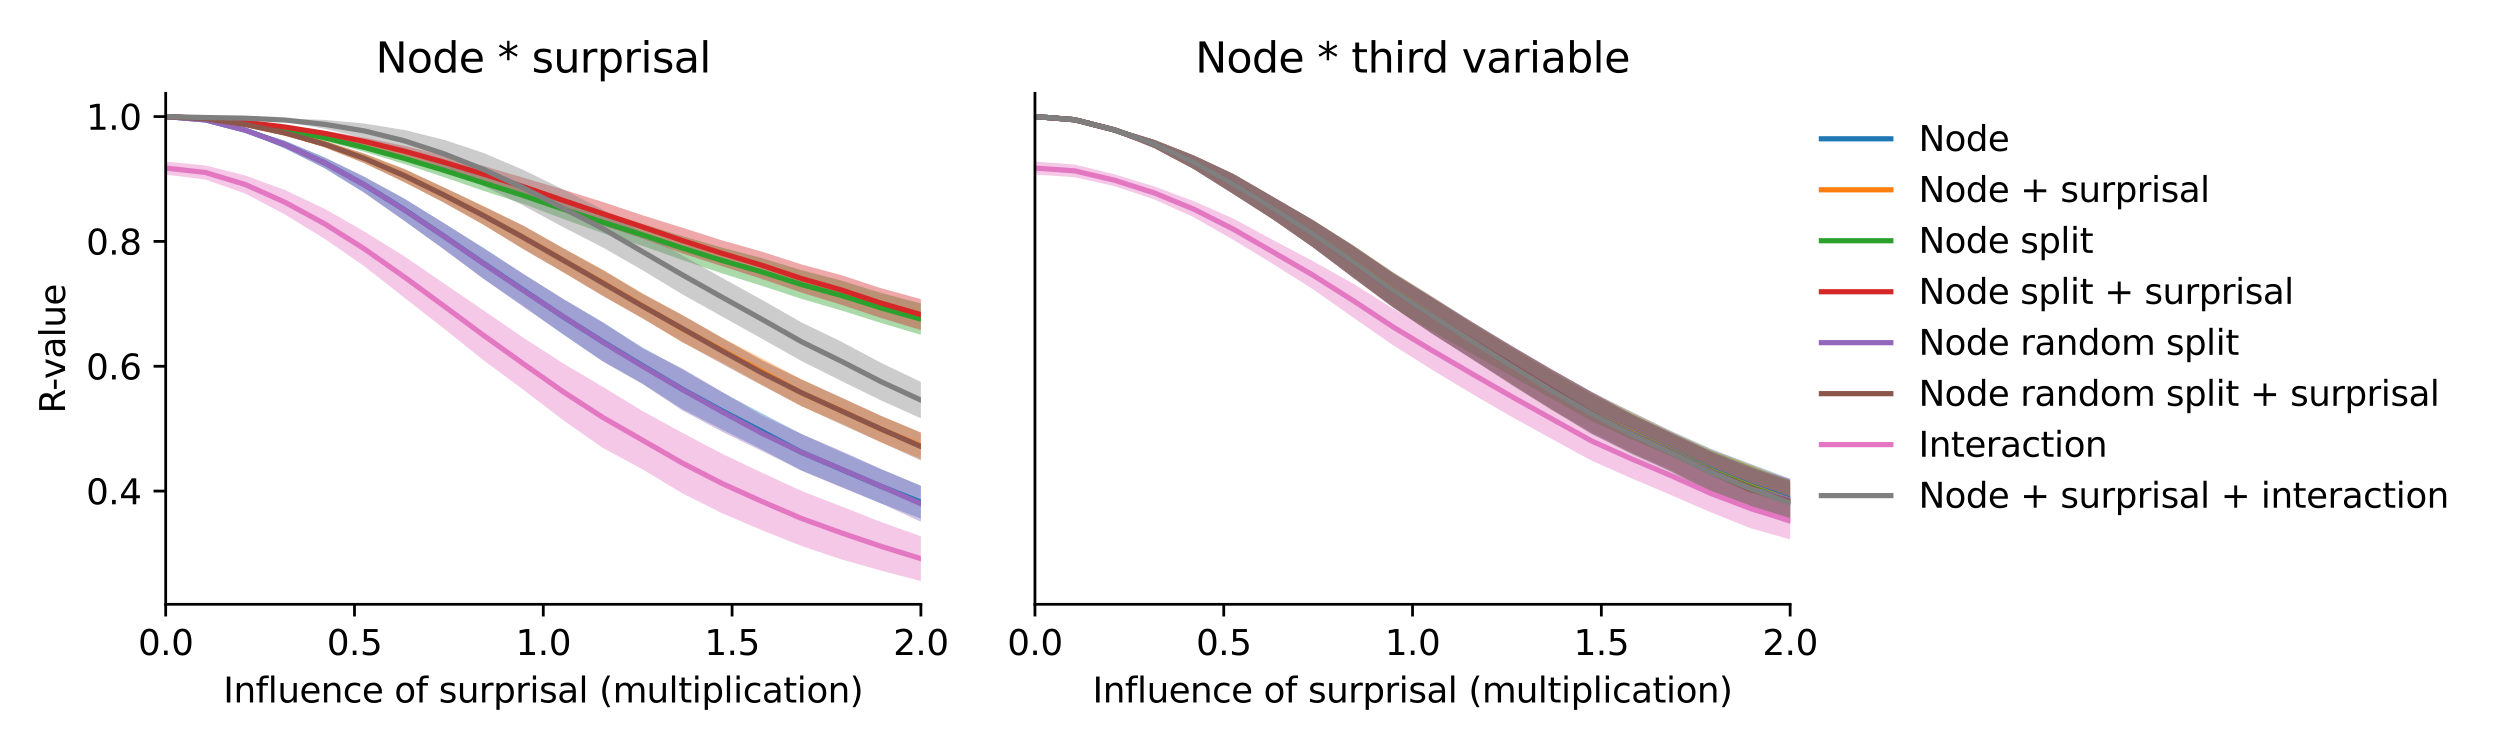 <?xml version="1.0" encoding="utf-8" standalone="no"?>
<!DOCTYPE svg PUBLIC "-//W3C//DTD SVG 1.1//EN"
  "http://www.w3.org/Graphics/SVG/1.1/DTD/svg11.dtd">
<svg xmlns:xlink="http://www.w3.org/1999/xlink" width="720pt" height="216pt" viewBox="0 0 720 216" xmlns="http://www.w3.org/2000/svg" version="1.1">
 <defs>
  <style type="text/css">*{stroke-linejoin: round; stroke-linecap: butt}</style>
 </defs>
 <g id="figure_1">
  <g id="patch_1">
   <path d="M 0 216 
L 720 216 
L 720 0 
L 0 0 
z
" style="fill: #ffffff"/>
  </g>
  <g id="axes_1">
   <g id="patch_2">
    <path d="M 47.72 174.04 
L 265.215 174.04 
L 265.215 26.88 
L 47.72 26.88 
z
" style="fill: #ffffff"/>
   </g>
   <g id="PolyCollection_1">
    <path d="M 47.72 33.569 
L 47.72 33.569 
L 59.167 34.698 
L 70.614 37.993 
L 82.061 42.756 
L 93.508 48.464 
L 104.956 55.536 
L 116.403 63.538 
L 127.85 71.77 
L 139.297 80.345 
L 150.744 88.15 
L 162.191 96.344 
L 173.638 104.047 
L 185.085 110.524 
L 196.532 117.85 
L 207.979 123.707 
L 219.427 129.474 
L 230.874 135.525 
L 242.321 140.187 
L 253.768 145.021 
L 265.215 149.383 
L 265.215 139.887 
L 265.215 139.887 
L 253.768 135.143 
L 242.321 130.17 
L 230.874 125.028 
L 219.427 119.046 
L 207.979 112.967 
L 196.532 106.372 
L 185.085 100.119 
L 173.638 92.815 
L 162.191 86.102 
L 150.744 78.926 
L 139.297 71.392 
L 127.85 64.287 
L 116.403 57.153 
L 104.956 50.934 
L 93.508 45.328 
L 82.061 40.541 
L 70.614 36.968 
L 59.167 34.364 
L 47.72 33.569 
z
" clip-path="url(#p59d619c711)" style="fill: #1f77b4; fill-opacity: 0.4"/>
   </g>
   <g id="PolyCollection_2">
    <path d="M 47.72 33.569 
L 47.72 33.569 
L 59.167 34.335 
L 70.614 36.164 
L 82.061 38.89 
L 93.508 42.458 
L 104.956 46.99 
L 116.403 52.453 
L 127.85 58.331 
L 139.297 64.781 
L 150.744 71.707 
L 162.191 78.421 
L 173.638 85.177 
L 185.085 91.7 
L 196.532 98.609 
L 207.979 104.478 
L 219.427 110.795 
L 230.874 117.071 
L 242.321 121.963 
L 253.768 127.447 
L 265.215 132.161 
L 265.215 124.622 
L 265.215 124.622 
L 253.768 119.772 
L 242.321 114.595 
L 230.874 109.271 
L 219.427 103.245 
L 207.979 97.266 
L 196.532 90.793 
L 185.085 84.501 
L 173.638 77.681 
L 162.191 71.443 
L 150.744 65.022 
L 139.297 59.35 
L 127.85 53.982 
L 116.403 48.62 
L 104.956 44.26 
L 93.508 40.593 
L 82.061 37.71 
L 70.614 35.505 
L 59.167 34.096 
L 47.72 33.569 
z
" clip-path="url(#p59d619c711)" style="fill: #ff7f0e; fill-opacity: 0.4"/>
   </g>
   <g id="PolyCollection_3">
    <path d="M 47.72 33.569 
L 47.72 33.569 
L 59.167 34.42 
L 70.614 35.955 
L 82.061 38.075 
L 93.508 40.547 
L 104.956 43.728 
L 116.403 47.224 
L 127.85 51.033 
L 139.297 54.982 
L 150.744 58.716 
L 162.191 63.067 
L 173.638 67.169 
L 185.085 70.824 
L 196.532 74.899 
L 207.979 78.757 
L 219.427 82.318 
L 230.874 86.093 
L 242.321 89.411 
L 253.768 93.027 
L 265.215 96.429 
L 265.215 87.411 
L 265.215 87.411 
L 253.768 84.383 
L 242.321 80.804 
L 230.874 77.828 
L 219.427 74.326 
L 207.979 71.32 
L 196.532 68.013 
L 185.085 64.491 
L 173.638 60.843 
L 162.191 57.42 
L 150.744 53.939 
L 139.297 50.426 
L 127.85 47.073 
L 116.403 44.007 
L 104.956 41.208 
L 93.508 38.866 
L 82.061 36.768 
L 70.614 35.385 
L 59.167 34.192 
L 47.72 33.569 
z
" clip-path="url(#p59d619c711)" style="fill: #2ca02c; fill-opacity: 0.4"/>
   </g>
   <g id="PolyCollection_4">
    <path d="M 47.72 33.57 
L 47.72 33.57 
L 59.167 34.27 
L 70.614 35.442 
L 82.061 37.068 
L 93.508 39.154 
L 104.956 41.814 
L 116.403 45.047 
L 127.85 48.607 
L 139.297 52.504 
L 150.744 56.374 
L 162.191 60.827 
L 173.638 64.959 
L 185.085 68.734 
L 196.532 73 
L 207.979 76.681 
L 219.427 80.337 
L 230.874 84.281 
L 242.321 87.785 
L 253.768 91.589 
L 265.215 95.076 
L 265.215 86.141 
L 265.215 86.141 
L 253.768 83.017 
L 242.321 79.255 
L 230.874 76.173 
L 219.427 72.479 
L 207.979 69.245 
L 196.532 65.592 
L 185.085 62.005 
L 173.638 58.179 
L 162.191 54.604 
L 150.744 51.175 
L 139.297 47.816 
L 127.85 44.813 
L 116.403 42.001 
L 104.956 39.656 
L 93.508 37.674 
L 82.061 36.086 
L 70.614 34.943 
L 59.167 34.068 
L 47.72 33.57 
z
" clip-path="url(#p59d619c711)" style="fill: #d62728; fill-opacity: 0.4"/>
   </g>
   <g id="PolyCollection_5">
    <path d="M 47.72 33.569 
L 47.72 33.569 
L 59.167 34.699 
L 70.614 38.03 
L 82.061 42.765 
L 93.508 48.447 
L 104.956 55.527 
L 116.403 63.604 
L 127.85 71.852 
L 139.297 80.322 
L 150.744 88.396 
L 162.191 96.237 
L 173.638 104.16 
L 185.085 110.628 
L 196.532 118.234 
L 207.979 124.34 
L 219.427 129.898 
L 230.874 135.584 
L 242.321 140.391 
L 253.768 144.995 
L 265.215 150.281 
L 265.215 139.93 
L 265.215 139.93 
L 253.768 135.1 
L 242.321 129.884 
L 230.874 125 
L 219.427 119.671 
L 207.979 112.871 
L 196.532 106.142 
L 185.085 100.334 
L 173.638 92.896 
L 162.191 86.088 
L 150.744 78.908 
L 139.297 71.576 
L 127.85 64.232 
L 116.403 57.236 
L 104.956 50.952 
L 93.508 45.389 
L 82.061 40.544 
L 70.614 36.976 
L 59.167 34.367 
L 47.72 33.569 
z
" clip-path="url(#p59d619c711)" style="fill: #9467bd; fill-opacity: 0.4"/>
   </g>
   <g id="PolyCollection_6">
    <path d="M 47.72 33.57 
L 47.72 33.57 
L 59.167 34.337 
L 70.614 36.183 
L 82.061 38.907 
L 93.508 42.462 
L 104.956 47.017 
L 116.403 52.454 
L 127.85 58.369 
L 139.297 64.762 
L 150.744 71.809 
L 162.191 78.385 
L 173.638 85.271 
L 185.085 91.723 
L 196.532 98.522 
L 207.979 104.84 
L 219.427 111.013 
L 230.874 116.978 
L 242.321 122.272 
L 253.768 127.366 
L 265.215 132.618 
L 265.215 124.567 
L 265.215 124.567 
L 253.768 119.78 
L 242.321 114.459 
L 230.874 109.301 
L 219.427 103.772 
L 207.979 97.319 
L 196.532 90.711 
L 185.085 84.644 
L 173.638 77.8 
L 162.191 71.494 
L 150.744 65.012 
L 139.297 59.478 
L 127.85 53.982 
L 116.403 48.693 
L 104.956 44.251 
L 93.508 40.587 
L 82.061 37.715 
L 70.614 35.509 
L 59.167 34.098 
L 47.72 33.57 
z
" clip-path="url(#p59d619c711)" style="fill: #8c564b; fill-opacity: 0.4"/>
   </g>
   <g id="PolyCollection_7">
    <path d="M 47.72 46.537 
L 47.72 50.284 
L 59.167 51.719 
L 70.614 55.74 
L 82.061 61.775 
L 93.508 68.797 
L 104.956 76.698 
L 116.403 85.7 
L 127.85 94.627 
L 139.297 103.79 
L 150.744 112.259 
L 162.191 121 
L 173.638 129.027 
L 185.085 135.192 
L 196.532 142.091 
L 207.979 147.808 
L 219.427 152.695 
L 230.874 157.263 
L 242.321 161.103 
L 253.768 164.353 
L 265.215 167.351 
L 265.215 154.434 
L 265.215 154.434 
L 253.768 150.367 
L 242.321 145.847 
L 230.874 141.405 
L 219.427 136.139 
L 207.979 130.696 
L 196.532 124.645 
L 185.085 118.41 
L 173.638 111.433 
L 162.191 104.648 
L 150.744 97.297 
L 139.297 89.426 
L 127.85 81.626 
L 116.403 73.786 
L 104.956 66.693 
L 93.508 60.146 
L 82.061 54.734 
L 70.614 50.534 
L 59.167 47.642 
L 47.72 46.537 
z
" clip-path="url(#p59d619c711)" style="fill: #e377c2; fill-opacity: 0.4"/>
   </g>
   <g id="PolyCollection_8">
    <path d="M 47.72 33.569 
L 47.72 33.57 
L 59.167 33.879 
L 70.614 34.141 
L 82.061 35.052 
L 93.508 37.079 
L 104.956 39.849 
L 116.403 43.663 
L 127.85 48.333 
L 139.297 53.574 
L 150.744 59.225 
L 162.191 65.422 
L 173.638 71.293 
L 185.085 77.844 
L 196.532 84.78 
L 207.979 91.176 
L 219.427 97.55 
L 230.874 104.005 
L 242.321 109.722 
L 253.768 115.351 
L 265.215 120.477 
L 265.215 109.992 
L 265.215 109.992 
L 253.768 104.522 
L 242.321 98.404 
L 230.874 92.878 
L 219.427 86.352 
L 207.979 80.033 
L 196.532 73.562 
L 185.085 67.178 
L 173.638 60.394 
L 162.191 54.56 
L 150.744 48.941 
L 139.297 44.073 
L 127.85 40.251 
L 116.403 37.429 
L 104.956 35.577 
L 93.508 34.533 
L 82.061 34.098 
L 70.614 33.93 
L 59.167 33.819 
L 47.72 33.569 
z
" clip-path="url(#p59d619c711)" style="fill: #7f7f7f; fill-opacity: 0.4"/>
   </g>
   <g id="matplotlib.axis_1">
    <g id="xtick_1">
     <g id="line2d_1">
      <defs>
       <path id="m89ba3cde01" d="M 0 0 
L 0 3.5 
" style="stroke: #000000; stroke-width: 0.8"/>
      </defs>
      <g>
       <use xlink:href="#m89ba3cde01" x="47.72" y="174.04" style="stroke: #000000; stroke-width: 0.8"/>
      </g>
     </g>
     <g id="text_1">
      <!-- 0.0 -->
      <g transform="translate(39.768 188.638)scale(0.1 -0.1)">
       <defs>
        <path id="DejaVuSans-30" d="M 2034 4250 
Q 1547 4250 1301 3770 
Q 1056 3291 1056 2328 
Q 1056 1369 1301 889 
Q 1547 409 2034 409 
Q 2525 409 2770 889 
Q 3016 1369 3016 2328 
Q 3016 3291 2770 3770 
Q 2525 4250 2034 4250 
z
M 2034 4750 
Q 2819 4750 3233 4129 
Q 3647 3509 3647 2328 
Q 3647 1150 3233 529 
Q 2819 -91 2034 -91 
Q 1250 -91 836 529 
Q 422 1150 422 2328 
Q 422 3509 836 4129 
Q 1250 4750 2034 4750 
z
" transform="scale(0.016)"/>
        <path id="DejaVuSans-2e" d="M 684 794 
L 1344 794 
L 1344 0 
L 684 0 
L 684 794 
z
" transform="scale(0.016)"/>
       </defs>
       <use xlink:href="#DejaVuSans-30"/>
       <use xlink:href="#DejaVuSans-2e" x="63.623"/>
       <use xlink:href="#DejaVuSans-30" x="95.41"/>
      </g>
     </g>
    </g>
    <g id="xtick_2">
     <g id="line2d_2">
      <g>
       <use xlink:href="#m89ba3cde01" x="102.094" y="174.04" style="stroke: #000000; stroke-width: 0.8"/>
      </g>
     </g>
     <g id="text_2">
      <!-- 0.5 -->
      <g transform="translate(94.142 188.638)scale(0.1 -0.1)">
       <defs>
        <path id="DejaVuSans-35" d="M 691 4666 
L 3169 4666 
L 3169 4134 
L 1269 4134 
L 1269 2991 
Q 1406 3038 1543 3061 
Q 1681 3084 1819 3084 
Q 2600 3084 3056 2656 
Q 3513 2228 3513 1497 
Q 3513 744 3044 326 
Q 2575 -91 1722 -91 
Q 1428 -91 1123 -41 
Q 819 9 494 109 
L 494 744 
Q 775 591 1075 516 
Q 1375 441 1709 441 
Q 2250 441 2565 725 
Q 2881 1009 2881 1497 
Q 2881 1984 2565 2268 
Q 2250 2553 1709 2553 
Q 1456 2553 1204 2497 
Q 953 2441 691 2322 
L 691 4666 
z
" transform="scale(0.016)"/>
       </defs>
       <use xlink:href="#DejaVuSans-30"/>
       <use xlink:href="#DejaVuSans-2e" x="63.623"/>
       <use xlink:href="#DejaVuSans-35" x="95.41"/>
      </g>
     </g>
    </g>
    <g id="xtick_3">
     <g id="line2d_3">
      <g>
       <use xlink:href="#m89ba3cde01" x="156.468" y="174.04" style="stroke: #000000; stroke-width: 0.8"/>
      </g>
     </g>
     <g id="text_3">
      <!-- 1.0 -->
      <g transform="translate(148.516 188.638)scale(0.1 -0.1)">
       <defs>
        <path id="DejaVuSans-31" d="M 794 531 
L 1825 531 
L 1825 4091 
L 703 3866 
L 703 4441 
L 1819 4666 
L 2450 4666 
L 2450 531 
L 3481 531 
L 3481 0 
L 794 0 
L 794 531 
z
" transform="scale(0.016)"/>
       </defs>
       <use xlink:href="#DejaVuSans-31"/>
       <use xlink:href="#DejaVuSans-2e" x="63.623"/>
       <use xlink:href="#DejaVuSans-30" x="95.41"/>
      </g>
     </g>
    </g>
    <g id="xtick_4">
     <g id="line2d_4">
      <g>
       <use xlink:href="#m89ba3cde01" x="210.841" y="174.04" style="stroke: #000000; stroke-width: 0.8"/>
      </g>
     </g>
     <g id="text_4">
      <!-- 1.5 -->
      <g transform="translate(202.89 188.638)scale(0.1 -0.1)">
       <use xlink:href="#DejaVuSans-31"/>
       <use xlink:href="#DejaVuSans-2e" x="63.623"/>
       <use xlink:href="#DejaVuSans-35" x="95.41"/>
      </g>
     </g>
    </g>
    <g id="xtick_5">
     <g id="line2d_5">
      <g>
       <use xlink:href="#m89ba3cde01" x="265.215" y="174.04" style="stroke: #000000; stroke-width: 0.8"/>
      </g>
     </g>
     <g id="text_5">
      <!-- 2.0 -->
      <g transform="translate(257.263 188.638)scale(0.1 -0.1)">
       <defs>
        <path id="DejaVuSans-32" d="M 1228 531 
L 3431 531 
L 3431 0 
L 469 0 
L 469 531 
Q 828 903 1448 1529 
Q 2069 2156 2228 2338 
Q 2531 2678 2651 2914 
Q 2772 3150 2772 3378 
Q 2772 3750 2511 3984 
Q 2250 4219 1831 4219 
Q 1534 4219 1204 4116 
Q 875 4013 500 3803 
L 500 4441 
Q 881 4594 1212 4672 
Q 1544 4750 1819 4750 
Q 2544 4750 2975 4387 
Q 3406 4025 3406 3419 
Q 3406 3131 3298 2873 
Q 3191 2616 2906 2266 
Q 2828 2175 2409 1742 
Q 1991 1309 1228 531 
z
" transform="scale(0.016)"/>
       </defs>
       <use xlink:href="#DejaVuSans-32"/>
       <use xlink:href="#DejaVuSans-2e" x="63.623"/>
       <use xlink:href="#DejaVuSans-30" x="95.41"/>
      </g>
     </g>
    </g>
    <g id="text_6">
     <!-- Influence of surprisal (multiplication) -->
     <g transform="translate(64.321 202.317)scale(0.1 -0.1)">
      <defs>
       <path id="DejaVuSans-49" d="M 628 4666 
L 1259 4666 
L 1259 0 
L 628 0 
L 628 4666 
z
" transform="scale(0.016)"/>
       <path id="DejaVuSans-6e" d="M 3513 2113 
L 3513 0 
L 2938 0 
L 2938 2094 
Q 2938 2591 2744 2837 
Q 2550 3084 2163 3084 
Q 1697 3084 1428 2787 
Q 1159 2491 1159 1978 
L 1159 0 
L 581 0 
L 581 3500 
L 1159 3500 
L 1159 2956 
Q 1366 3272 1645 3428 
Q 1925 3584 2291 3584 
Q 2894 3584 3203 3211 
Q 3513 2838 3513 2113 
z
" transform="scale(0.016)"/>
       <path id="DejaVuSans-66" d="M 2375 4863 
L 2375 4384 
L 1825 4384 
Q 1516 4384 1395 4259 
Q 1275 4134 1275 3809 
L 1275 3500 
L 2222 3500 
L 2222 3053 
L 1275 3053 
L 1275 0 
L 697 0 
L 697 3053 
L 147 3053 
L 147 3500 
L 697 3500 
L 697 3744 
Q 697 4328 969 4595 
Q 1241 4863 1831 4863 
L 2375 4863 
z
" transform="scale(0.016)"/>
       <path id="DejaVuSans-6c" d="M 603 4863 
L 1178 4863 
L 1178 0 
L 603 0 
L 603 4863 
z
" transform="scale(0.016)"/>
       <path id="DejaVuSans-75" d="M 544 1381 
L 544 3500 
L 1119 3500 
L 1119 1403 
Q 1119 906 1312 657 
Q 1506 409 1894 409 
Q 2359 409 2629 706 
Q 2900 1003 2900 1516 
L 2900 3500 
L 3475 3500 
L 3475 0 
L 2900 0 
L 2900 538 
Q 2691 219 2414 64 
Q 2138 -91 1772 -91 
Q 1169 -91 856 284 
Q 544 659 544 1381 
z
M 1991 3584 
L 1991 3584 
z
" transform="scale(0.016)"/>
       <path id="DejaVuSans-65" d="M 3597 1894 
L 3597 1613 
L 953 1613 
Q 991 1019 1311 708 
Q 1631 397 2203 397 
Q 2534 397 2845 478 
Q 3156 559 3463 722 
L 3463 178 
Q 3153 47 2828 -22 
Q 2503 -91 2169 -91 
Q 1331 -91 842 396 
Q 353 884 353 1716 
Q 353 2575 817 3079 
Q 1281 3584 2069 3584 
Q 2775 3584 3186 3129 
Q 3597 2675 3597 1894 
z
M 3022 2063 
Q 3016 2534 2758 2815 
Q 2500 3097 2075 3097 
Q 1594 3097 1305 2825 
Q 1016 2553 972 2059 
L 3022 2063 
z
" transform="scale(0.016)"/>
       <path id="DejaVuSans-63" d="M 3122 3366 
L 3122 2828 
Q 2878 2963 2633 3030 
Q 2388 3097 2138 3097 
Q 1578 3097 1268 2742 
Q 959 2388 959 1747 
Q 959 1106 1268 751 
Q 1578 397 2138 397 
Q 2388 397 2633 464 
Q 2878 531 3122 666 
L 3122 134 
Q 2881 22 2623 -34 
Q 2366 -91 2075 -91 
Q 1284 -91 818 406 
Q 353 903 353 1747 
Q 353 2603 823 3093 
Q 1294 3584 2113 3584 
Q 2378 3584 2631 3529 
Q 2884 3475 3122 3366 
z
" transform="scale(0.016)"/>
       <path id="DejaVuSans-20" transform="scale(0.016)"/>
       <path id="DejaVuSans-6f" d="M 1959 3097 
Q 1497 3097 1228 2736 
Q 959 2375 959 1747 
Q 959 1119 1226 758 
Q 1494 397 1959 397 
Q 2419 397 2687 759 
Q 2956 1122 2956 1747 
Q 2956 2369 2687 2733 
Q 2419 3097 1959 3097 
z
M 1959 3584 
Q 2709 3584 3137 3096 
Q 3566 2609 3566 1747 
Q 3566 888 3137 398 
Q 2709 -91 1959 -91 
Q 1206 -91 779 398 
Q 353 888 353 1747 
Q 353 2609 779 3096 
Q 1206 3584 1959 3584 
z
" transform="scale(0.016)"/>
       <path id="DejaVuSans-73" d="M 2834 3397 
L 2834 2853 
Q 2591 2978 2328 3040 
Q 2066 3103 1784 3103 
Q 1356 3103 1142 2972 
Q 928 2841 928 2578 
Q 928 2378 1081 2264 
Q 1234 2150 1697 2047 
L 1894 2003 
Q 2506 1872 2764 1633 
Q 3022 1394 3022 966 
Q 3022 478 2636 193 
Q 2250 -91 1575 -91 
Q 1294 -91 989 -36 
Q 684 19 347 128 
L 347 722 
Q 666 556 975 473 
Q 1284 391 1588 391 
Q 1994 391 2212 530 
Q 2431 669 2431 922 
Q 2431 1156 2273 1281 
Q 2116 1406 1581 1522 
L 1381 1569 
Q 847 1681 609 1914 
Q 372 2147 372 2553 
Q 372 3047 722 3315 
Q 1072 3584 1716 3584 
Q 2034 3584 2315 3537 
Q 2597 3491 2834 3397 
z
" transform="scale(0.016)"/>
       <path id="DejaVuSans-72" d="M 2631 2963 
Q 2534 3019 2420 3045 
Q 2306 3072 2169 3072 
Q 1681 3072 1420 2755 
Q 1159 2438 1159 1844 
L 1159 0 
L 581 0 
L 581 3500 
L 1159 3500 
L 1159 2956 
Q 1341 3275 1631 3429 
Q 1922 3584 2338 3584 
Q 2397 3584 2469 3576 
Q 2541 3569 2628 3553 
L 2631 2963 
z
" transform="scale(0.016)"/>
       <path id="DejaVuSans-70" d="M 1159 525 
L 1159 -1331 
L 581 -1331 
L 581 3500 
L 1159 3500 
L 1159 2969 
Q 1341 3281 1617 3432 
Q 1894 3584 2278 3584 
Q 2916 3584 3314 3078 
Q 3713 2572 3713 1747 
Q 3713 922 3314 415 
Q 2916 -91 2278 -91 
Q 1894 -91 1617 61 
Q 1341 213 1159 525 
z
M 3116 1747 
Q 3116 2381 2855 2742 
Q 2594 3103 2138 3103 
Q 1681 3103 1420 2742 
Q 1159 2381 1159 1747 
Q 1159 1113 1420 752 
Q 1681 391 2138 391 
Q 2594 391 2855 752 
Q 3116 1113 3116 1747 
z
" transform="scale(0.016)"/>
       <path id="DejaVuSans-69" d="M 603 3500 
L 1178 3500 
L 1178 0 
L 603 0 
L 603 3500 
z
M 603 4863 
L 1178 4863 
L 1178 4134 
L 603 4134 
L 603 4863 
z
" transform="scale(0.016)"/>
       <path id="DejaVuSans-61" d="M 2194 1759 
Q 1497 1759 1228 1600 
Q 959 1441 959 1056 
Q 959 750 1161 570 
Q 1363 391 1709 391 
Q 2188 391 2477 730 
Q 2766 1069 2766 1631 
L 2766 1759 
L 2194 1759 
z
M 3341 1997 
L 3341 0 
L 2766 0 
L 2766 531 
Q 2569 213 2275 61 
Q 1981 -91 1556 -91 
Q 1019 -91 701 211 
Q 384 513 384 1019 
Q 384 1609 779 1909 
Q 1175 2209 1959 2209 
L 2766 2209 
L 2766 2266 
Q 2766 2663 2505 2880 
Q 2244 3097 1772 3097 
Q 1472 3097 1187 3025 
Q 903 2953 641 2809 
L 641 3341 
Q 956 3463 1253 3523 
Q 1550 3584 1831 3584 
Q 2591 3584 2966 3190 
Q 3341 2797 3341 1997 
z
" transform="scale(0.016)"/>
       <path id="DejaVuSans-28" d="M 1984 4856 
Q 1566 4138 1362 3434 
Q 1159 2731 1159 2009 
Q 1159 1288 1364 580 
Q 1569 -128 1984 -844 
L 1484 -844 
Q 1016 -109 783 600 
Q 550 1309 550 2009 
Q 550 2706 781 3412 
Q 1013 4119 1484 4856 
L 1984 4856 
z
" transform="scale(0.016)"/>
       <path id="DejaVuSans-6d" d="M 3328 2828 
Q 3544 3216 3844 3400 
Q 4144 3584 4550 3584 
Q 5097 3584 5394 3201 
Q 5691 2819 5691 2113 
L 5691 0 
L 5113 0 
L 5113 2094 
Q 5113 2597 4934 2840 
Q 4756 3084 4391 3084 
Q 3944 3084 3684 2787 
Q 3425 2491 3425 1978 
L 3425 0 
L 2847 0 
L 2847 2094 
Q 2847 2600 2669 2842 
Q 2491 3084 2119 3084 
Q 1678 3084 1418 2786 
Q 1159 2488 1159 1978 
L 1159 0 
L 581 0 
L 581 3500 
L 1159 3500 
L 1159 2956 
Q 1356 3278 1631 3431 
Q 1906 3584 2284 3584 
Q 2666 3584 2933 3390 
Q 3200 3197 3328 2828 
z
" transform="scale(0.016)"/>
       <path id="DejaVuSans-74" d="M 1172 4494 
L 1172 3500 
L 2356 3500 
L 2356 3053 
L 1172 3053 
L 1172 1153 
Q 1172 725 1289 603 
Q 1406 481 1766 481 
L 2356 481 
L 2356 0 
L 1766 0 
Q 1100 0 847 248 
Q 594 497 594 1153 
L 594 3053 
L 172 3053 
L 172 3500 
L 594 3500 
L 594 4494 
L 1172 4494 
z
" transform="scale(0.016)"/>
       <path id="DejaVuSans-29" d="M 513 4856 
L 1013 4856 
Q 1481 4119 1714 3412 
Q 1947 2706 1947 2009 
Q 1947 1309 1714 600 
Q 1481 -109 1013 -844 
L 513 -844 
Q 928 -128 1133 580 
Q 1338 1288 1338 2009 
Q 1338 2731 1133 3434 
Q 928 4138 513 4856 
z
" transform="scale(0.016)"/>
      </defs>
      <use xlink:href="#DejaVuSans-49"/>
      <use xlink:href="#DejaVuSans-6e" x="29.492"/>
      <use xlink:href="#DejaVuSans-66" x="92.871"/>
      <use xlink:href="#DejaVuSans-6c" x="128.076"/>
      <use xlink:href="#DejaVuSans-75" x="155.859"/>
      <use xlink:href="#DejaVuSans-65" x="219.238"/>
      <use xlink:href="#DejaVuSans-6e" x="280.762"/>
      <use xlink:href="#DejaVuSans-63" x="344.141"/>
      <use xlink:href="#DejaVuSans-65" x="399.121"/>
      <use xlink:href="#DejaVuSans-20" x="460.645"/>
      <use xlink:href="#DejaVuSans-6f" x="492.432"/>
      <use xlink:href="#DejaVuSans-66" x="553.613"/>
      <use xlink:href="#DejaVuSans-20" x="588.818"/>
      <use xlink:href="#DejaVuSans-73" x="620.605"/>
      <use xlink:href="#DejaVuSans-75" x="672.705"/>
      <use xlink:href="#DejaVuSans-72" x="736.084"/>
      <use xlink:href="#DejaVuSans-70" x="777.197"/>
      <use xlink:href="#DejaVuSans-72" x="840.674"/>
      <use xlink:href="#DejaVuSans-69" x="881.787"/>
      <use xlink:href="#DejaVuSans-73" x="909.57"/>
      <use xlink:href="#DejaVuSans-61" x="961.67"/>
      <use xlink:href="#DejaVuSans-6c" x="1022.949"/>
      <use xlink:href="#DejaVuSans-20" x="1050.732"/>
      <use xlink:href="#DejaVuSans-28" x="1082.52"/>
      <use xlink:href="#DejaVuSans-6d" x="1121.533"/>
      <use xlink:href="#DejaVuSans-75" x="1218.945"/>
      <use xlink:href="#DejaVuSans-6c" x="1282.324"/>
      <use xlink:href="#DejaVuSans-74" x="1310.107"/>
      <use xlink:href="#DejaVuSans-69" x="1349.316"/>
      <use xlink:href="#DejaVuSans-70" x="1377.1"/>
      <use xlink:href="#DejaVuSans-6c" x="1440.576"/>
      <use xlink:href="#DejaVuSans-69" x="1468.359"/>
      <use xlink:href="#DejaVuSans-63" x="1496.143"/>
      <use xlink:href="#DejaVuSans-61" x="1551.123"/>
      <use xlink:href="#DejaVuSans-74" x="1612.402"/>
      <use xlink:href="#DejaVuSans-69" x="1651.611"/>
      <use xlink:href="#DejaVuSans-6f" x="1679.395"/>
      <use xlink:href="#DejaVuSans-6e" x="1740.576"/>
      <use xlink:href="#DejaVuSans-29" x="1803.955"/>
     </g>
    </g>
   </g>
   <g id="matplotlib.axis_2">
    <g id="ytick_1">
     <g id="line2d_6">
      <defs>
       <path id="m34e92b98bb" d="M 0 0 
L -3.5 0 
" style="stroke: #000000; stroke-width: 0.8"/>
      </defs>
      <g>
       <use xlink:href="#m34e92b98bb" x="47.72" y="141.434" style="stroke: #000000; stroke-width: 0.8"/>
      </g>
     </g>
     <g id="text_7">
      <!-- 0.4 -->
      <g transform="translate(24.817 145.233)scale(0.1 -0.1)">
       <defs>
        <path id="DejaVuSans-34" d="M 2419 4116 
L 825 1625 
L 2419 1625 
L 2419 4116 
z
M 2253 4666 
L 3047 4666 
L 3047 1625 
L 3713 1625 
L 3713 1100 
L 3047 1100 
L 3047 0 
L 2419 0 
L 2419 1100 
L 313 1100 
L 313 1709 
L 2253 4666 
z
" transform="scale(0.016)"/>
       </defs>
       <use xlink:href="#DejaVuSans-30"/>
       <use xlink:href="#DejaVuSans-2e" x="63.623"/>
       <use xlink:href="#DejaVuSans-34" x="95.41"/>
      </g>
     </g>
    </g>
    <g id="ytick_2">
     <g id="line2d_7">
      <g>
       <use xlink:href="#m34e92b98bb" x="47.72" y="105.479" style="stroke: #000000; stroke-width: 0.8"/>
      </g>
     </g>
     <g id="text_8">
      <!-- 0.6 -->
      <g transform="translate(24.817 109.278)scale(0.1 -0.1)">
       <defs>
        <path id="DejaVuSans-36" d="M 2113 2584 
Q 1688 2584 1439 2293 
Q 1191 2003 1191 1497 
Q 1191 994 1439 701 
Q 1688 409 2113 409 
Q 2538 409 2786 701 
Q 3034 994 3034 1497 
Q 3034 2003 2786 2293 
Q 2538 2584 2113 2584 
z
M 3366 4563 
L 3366 3988 
Q 3128 4100 2886 4159 
Q 2644 4219 2406 4219 
Q 1781 4219 1451 3797 
Q 1122 3375 1075 2522 
Q 1259 2794 1537 2939 
Q 1816 3084 2150 3084 
Q 2853 3084 3261 2657 
Q 3669 2231 3669 1497 
Q 3669 778 3244 343 
Q 2819 -91 2113 -91 
Q 1303 -91 875 529 
Q 447 1150 447 2328 
Q 447 3434 972 4092 
Q 1497 4750 2381 4750 
Q 2619 4750 2861 4703 
Q 3103 4656 3366 4563 
z
" transform="scale(0.016)"/>
       </defs>
       <use xlink:href="#DejaVuSans-30"/>
       <use xlink:href="#DejaVuSans-2e" x="63.623"/>
       <use xlink:href="#DejaVuSans-36" x="95.41"/>
      </g>
     </g>
    </g>
    <g id="ytick_3">
     <g id="line2d_8">
      <g>
       <use xlink:href="#m34e92b98bb" x="47.72" y="69.524" style="stroke: #000000; stroke-width: 0.8"/>
      </g>
     </g>
     <g id="text_9">
      <!-- 0.8 -->
      <g transform="translate(24.817 73.323)scale(0.1 -0.1)">
       <defs>
        <path id="DejaVuSans-38" d="M 2034 2216 
Q 1584 2216 1326 1975 
Q 1069 1734 1069 1313 
Q 1069 891 1326 650 
Q 1584 409 2034 409 
Q 2484 409 2743 651 
Q 3003 894 3003 1313 
Q 3003 1734 2745 1975 
Q 2488 2216 2034 2216 
z
M 1403 2484 
Q 997 2584 770 2862 
Q 544 3141 544 3541 
Q 544 4100 942 4425 
Q 1341 4750 2034 4750 
Q 2731 4750 3128 4425 
Q 3525 4100 3525 3541 
Q 3525 3141 3298 2862 
Q 3072 2584 2669 2484 
Q 3125 2378 3379 2068 
Q 3634 1759 3634 1313 
Q 3634 634 3220 271 
Q 2806 -91 2034 -91 
Q 1263 -91 848 271 
Q 434 634 434 1313 
Q 434 1759 690 2068 
Q 947 2378 1403 2484 
z
M 1172 3481 
Q 1172 3119 1398 2916 
Q 1625 2713 2034 2713 
Q 2441 2713 2670 2916 
Q 2900 3119 2900 3481 
Q 2900 3844 2670 4047 
Q 2441 4250 2034 4250 
Q 1625 4250 1398 4047 
Q 1172 3844 1172 3481 
z
" transform="scale(0.016)"/>
       </defs>
       <use xlink:href="#DejaVuSans-30"/>
       <use xlink:href="#DejaVuSans-2e" x="63.623"/>
       <use xlink:href="#DejaVuSans-38" x="95.41"/>
      </g>
     </g>
    </g>
    <g id="ytick_4">
     <g id="line2d_9">
      <g>
       <use xlink:href="#m34e92b98bb" x="47.72" y="33.569" style="stroke: #000000; stroke-width: 0.8"/>
      </g>
     </g>
     <g id="text_10">
      <!-- 1.0 -->
      <g transform="translate(24.817 37.368)scale(0.1 -0.1)">
       <use xlink:href="#DejaVuSans-31"/>
       <use xlink:href="#DejaVuSans-2e" x="63.623"/>
       <use xlink:href="#DejaVuSans-30" x="95.41"/>
      </g>
     </g>
    </g>
    <g id="text_11">
     <!-- R-value -->
     <g transform="translate(18.737 119.065)rotate(-90)scale(0.1 -0.1)">
      <defs>
       <path id="DejaVuSans-52" d="M 2841 2188 
Q 3044 2119 3236 1894 
Q 3428 1669 3622 1275 
L 4263 0 
L 3584 0 
L 2988 1197 
Q 2756 1666 2539 1819 
Q 2322 1972 1947 1972 
L 1259 1972 
L 1259 0 
L 628 0 
L 628 4666 
L 2053 4666 
Q 2853 4666 3247 4331 
Q 3641 3997 3641 3322 
Q 3641 2881 3436 2590 
Q 3231 2300 2841 2188 
z
M 1259 4147 
L 1259 2491 
L 2053 2491 
Q 2509 2491 2742 2702 
Q 2975 2913 2975 3322 
Q 2975 3731 2742 3939 
Q 2509 4147 2053 4147 
L 1259 4147 
z
" transform="scale(0.016)"/>
       <path id="DejaVuSans-2d" d="M 313 2009 
L 1997 2009 
L 1997 1497 
L 313 1497 
L 313 2009 
z
" transform="scale(0.016)"/>
       <path id="DejaVuSans-76" d="M 191 3500 
L 800 3500 
L 1894 563 
L 2988 3500 
L 3597 3500 
L 2284 0 
L 1503 0 
L 191 3500 
z
" transform="scale(0.016)"/>
      </defs>
      <use xlink:href="#DejaVuSans-52"/>
      <use xlink:href="#DejaVuSans-2d" x="65.482"/>
      <use xlink:href="#DejaVuSans-76" x="98.941"/>
      <use xlink:href="#DejaVuSans-61" x="158.121"/>
      <use xlink:href="#DejaVuSans-6c" x="219.4"/>
      <use xlink:href="#DejaVuSans-75" x="247.184"/>
      <use xlink:href="#DejaVuSans-65" x="310.562"/>
     </g>
    </g>
   </g>
   <g id="line2d_10">
    <path d="M 47.72 33.569 
L 59.167 34.531 
L 70.614 37.48 
L 82.061 41.648 
L 93.508 46.896 
L 104.956 53.235 
L 116.403 60.345 
L 127.85 68.029 
L 139.297 75.868 
L 150.744 83.538 
L 162.191 91.223 
L 173.638 98.431 
L 185.085 105.321 
L 196.532 112.111 
L 207.979 118.337 
L 219.427 124.26 
L 230.874 130.277 
L 242.321 135.178 
L 253.768 140.082 
L 265.215 144.635 
" clip-path="url(#p59d619c711)" style="fill: none; stroke: #1f77b4; stroke-width: 1.5; stroke-linecap: square"/>
   </g>
   <g id="line2d_11">
    <path d="M 47.72 33.569 
L 59.167 34.215 
L 70.614 35.835 
L 82.061 38.3 
L 93.508 41.525 
L 104.956 45.625 
L 116.403 50.536 
L 127.85 56.156 
L 139.297 62.065 
L 150.744 68.365 
L 162.191 74.932 
L 173.638 81.429 
L 185.085 88.101 
L 196.532 94.701 
L 207.979 100.872 
L 219.427 107.02 
L 230.874 113.171 
L 242.321 118.279 
L 253.768 123.609 
L 265.215 128.391 
" clip-path="url(#p59d619c711)" style="fill: none; stroke: #ff7f0e; stroke-width: 1.5; stroke-linecap: square"/>
   </g>
   <g id="line2d_12">
    <path d="M 47.72 33.569 
L 59.167 34.306 
L 70.614 35.67 
L 82.061 37.421 
L 93.508 39.707 
L 104.956 42.468 
L 116.403 45.615 
L 127.85 49.053 
L 139.297 52.704 
L 150.744 56.327 
L 162.191 60.243 
L 173.638 64.006 
L 185.085 67.657 
L 196.532 71.456 
L 207.979 75.038 
L 219.427 78.322 
L 230.874 81.96 
L 242.321 85.108 
L 253.768 88.705 
L 265.215 91.92 
" clip-path="url(#p59d619c711)" style="fill: none; stroke: #2ca02c; stroke-width: 1.5; stroke-linecap: square"/>
   </g>
   <g id="line2d_13">
    <path d="M 47.72 33.57 
L 59.167 34.169 
L 70.614 35.192 
L 82.061 36.577 
L 93.508 38.414 
L 104.956 40.735 
L 116.403 43.524 
L 127.85 46.71 
L 139.297 50.16 
L 150.744 53.774 
L 162.191 57.716 
L 173.638 61.569 
L 185.085 65.37 
L 196.532 69.296 
L 207.979 72.963 
L 219.427 76.408 
L 230.874 80.227 
L 242.321 83.52 
L 253.768 87.303 
L 265.215 90.608 
" clip-path="url(#p59d619c711)" style="fill: none; stroke: #d62728; stroke-width: 1.5; stroke-linecap: square"/>
   </g>
   <g id="line2d_14">
    <path d="M 47.72 33.569 
L 59.167 34.533 
L 70.614 37.503 
L 82.061 41.654 
L 93.508 46.918 
L 104.956 53.24 
L 116.403 60.42 
L 127.85 68.042 
L 139.297 75.949 
L 150.744 83.652 
L 162.191 91.163 
L 173.638 98.528 
L 185.085 105.481 
L 196.532 112.188 
L 207.979 118.605 
L 219.427 124.784 
L 230.874 130.292 
L 242.321 135.137 
L 253.768 140.047 
L 265.215 145.106 
" clip-path="url(#p59d619c711)" style="fill: none; stroke: #9467bd; stroke-width: 1.5; stroke-linecap: square"/>
   </g>
   <g id="line2d_15">
    <path d="M 47.72 33.57 
L 59.167 34.217 
L 70.614 35.846 
L 82.061 38.311 
L 93.508 41.524 
L 104.956 45.634 
L 116.403 50.574 
L 127.85 56.175 
L 139.297 62.12 
L 150.744 68.41 
L 162.191 74.94 
L 173.638 81.535 
L 185.085 88.184 
L 196.532 94.616 
L 207.979 101.08 
L 219.427 107.393 
L 230.874 113.14 
L 242.321 118.365 
L 253.768 123.573 
L 265.215 128.593 
" clip-path="url(#p59d619c711)" style="fill: none; stroke: #8c564b; stroke-width: 1.5; stroke-linecap: square"/>
   </g>
   <g id="line2d_16">
    <path d="M 47.72 48.41 
L 59.167 49.68 
L 70.614 53.137 
L 82.061 58.254 
L 93.508 64.471 
L 104.956 71.695 
L 116.403 79.743 
L 127.85 88.126 
L 139.297 96.608 
L 150.744 104.778 
L 162.191 112.824 
L 173.638 120.23 
L 185.085 126.801 
L 196.532 133.368 
L 207.979 139.252 
L 219.427 144.417 
L 230.874 149.334 
L 242.321 153.475 
L 253.768 157.36 
L 265.215 160.893 
" clip-path="url(#p59d619c711)" style="fill: none; stroke: #e377c2; stroke-width: 1.5; stroke-linecap: square"/>
   </g>
   <g id="line2d_17">
    <path d="M 47.72 33.57 
L 59.167 33.849 
L 70.614 34.035 
L 82.061 34.575 
L 93.508 35.806 
L 104.956 37.713 
L 116.403 40.546 
L 127.85 44.292 
L 139.297 48.823 
L 150.744 54.083 
L 162.191 59.991 
L 173.638 65.844 
L 185.085 72.511 
L 196.532 79.171 
L 207.979 85.605 
L 219.427 91.951 
L 230.874 98.441 
L 242.321 104.063 
L 253.768 109.936 
L 265.215 115.235 
" clip-path="url(#p59d619c711)" style="fill: none; stroke: #7f7f7f; stroke-width: 1.5; stroke-linecap: square"/>
   </g>
   <g id="patch_3">
    <path d="M 47.72 174.04 
L 47.72 26.88 
" style="fill: none; stroke: #000000; stroke-width: 0.8; stroke-linejoin: miter; stroke-linecap: square"/>
   </g>
   <g id="patch_4">
    <path d="M 47.72 174.04 
L 265.215 174.04 
" style="fill: none; stroke: #000000; stroke-width: 0.8; stroke-linejoin: miter; stroke-linecap: square"/>
   </g>
   <g id="text_12">
    <!-- Node * surprisal -->
    <g transform="translate(108.186 20.88)scale(0.12 -0.12)">
     <defs>
      <path id="DejaVuSans-4e" d="M 628 4666 
L 1478 4666 
L 3547 763 
L 3547 4666 
L 4159 4666 
L 4159 0 
L 3309 0 
L 1241 3903 
L 1241 0 
L 628 0 
L 628 4666 
z
" transform="scale(0.016)"/>
      <path id="DejaVuSans-64" d="M 2906 2969 
L 2906 4863 
L 3481 4863 
L 3481 0 
L 2906 0 
L 2906 525 
Q 2725 213 2448 61 
Q 2172 -91 1784 -91 
Q 1150 -91 751 415 
Q 353 922 353 1747 
Q 353 2572 751 3078 
Q 1150 3584 1784 3584 
Q 2172 3584 2448 3432 
Q 2725 3281 2906 2969 
z
M 947 1747 
Q 947 1113 1208 752 
Q 1469 391 1925 391 
Q 2381 391 2643 752 
Q 2906 1113 2906 1747 
Q 2906 2381 2643 2742 
Q 2381 3103 1925 3103 
Q 1469 3103 1208 2742 
Q 947 2381 947 1747 
z
" transform="scale(0.016)"/>
      <path id="DejaVuSans-2a" d="M 3009 3897 
L 1888 3291 
L 3009 2681 
L 2828 2375 
L 1778 3009 
L 1778 1831 
L 1422 1831 
L 1422 3009 
L 372 2375 
L 191 2681 
L 1313 3291 
L 191 3897 
L 372 4206 
L 1422 3572 
L 1422 4750 
L 1778 4750 
L 1778 3572 
L 2828 4206 
L 3009 3897 
z
" transform="scale(0.016)"/>
     </defs>
     <use xlink:href="#DejaVuSans-4e"/>
     <use xlink:href="#DejaVuSans-6f" x="74.805"/>
     <use xlink:href="#DejaVuSans-64" x="135.986"/>
     <use xlink:href="#DejaVuSans-65" x="199.463"/>
     <use xlink:href="#DejaVuSans-20" x="260.986"/>
     <use xlink:href="#DejaVuSans-2a" x="292.773"/>
     <use xlink:href="#DejaVuSans-20" x="342.773"/>
     <use xlink:href="#DejaVuSans-73" x="374.561"/>
     <use xlink:href="#DejaVuSans-75" x="426.66"/>
     <use xlink:href="#DejaVuSans-72" x="490.039"/>
     <use xlink:href="#DejaVuSans-70" x="531.152"/>
     <use xlink:href="#DejaVuSans-72" x="594.629"/>
     <use xlink:href="#DejaVuSans-69" x="635.742"/>
     <use xlink:href="#DejaVuSans-73" x="663.525"/>
     <use xlink:href="#DejaVuSans-61" x="715.625"/>
     <use xlink:href="#DejaVuSans-6c" x="776.904"/>
    </g>
   </g>
  </g>
  <g id="axes_2">
   <g id="patch_5">
    <path d="M 298.065 174.04 
L 515.56 174.04 
L 515.56 26.88 
L 298.065 26.88 
z
" style="fill: #ffffff"/>
   </g>
   <g id="PolyCollection_9">
    <path d="M 298.065 33.569 
L 298.065 33.569 
L 309.512 34.677 
L 320.959 38.039 
L 332.406 42.612 
L 343.853 48.678 
L 355.301 55.888 
L 366.748 63.196 
L 378.195 71.21 
L 389.642 79.743 
L 401.089 88.267 
L 412.536 96.048 
L 423.983 103.315 
L 435.43 110.737 
L 446.877 117.847 
L 458.324 124.463 
L 469.772 130.26 
L 481.219 135.229 
L 492.666 141.192 
L 504.113 145.984 
L 515.56 149.684 
L 515.56 137.899 
L 515.56 137.899 
L 504.113 133.602 
L 492.666 129.246 
L 481.219 124.101 
L 469.772 118.54 
L 458.324 112.828 
L 446.877 106.405 
L 435.43 99.648 
L 423.983 92.713 
L 412.536 85.447 
L 401.089 78.327 
L 389.642 70.582 
L 378.195 63.381 
L 366.748 56.781 
L 355.301 50.154 
L 343.853 44.783 
L 332.406 40.274 
L 320.959 36.775 
L 309.512 34.292 
L 298.065 33.569 
z
" clip-path="url(#p8fd1656420)" style="fill: #1f77b4; fill-opacity: 0.4"/>
   </g>
   <g id="PolyCollection_10">
    <path d="M 298.065 33.569 
L 298.065 33.569 
L 309.512 34.678 
L 320.959 38.037 
L 332.406 42.607 
L 343.853 48.675 
L 355.301 55.88 
L 366.748 63.188 
L 378.195 71.189 
L 389.642 79.749 
L 401.089 88.264 
L 412.536 96.054 
L 423.983 103.323 
L 435.43 110.773 
L 446.877 117.907 
L 458.324 124.53 
L 469.772 130.355 
L 481.219 135.339 
L 492.666 141.373 
L 504.113 146.22 
L 515.56 149.986 
L 515.56 138.27 
L 515.56 138.27 
L 504.113 133.848 
L 492.666 129.501 
L 481.219 124.296 
L 469.772 118.678 
L 458.324 112.953 
L 446.877 106.535 
L 435.43 99.744 
L 423.983 92.809 
L 412.536 85.523 
L 401.089 78.377 
L 389.642 70.629 
L 378.195 63.411 
L 366.748 56.798 
L 355.301 50.171 
L 343.853 44.788 
L 332.406 40.277 
L 320.959 36.778 
L 309.512 34.291 
L 298.065 33.569 
z
" clip-path="url(#p8fd1656420)" style="fill: #ff7f0e; fill-opacity: 0.4"/>
   </g>
   <g id="PolyCollection_11">
    <path d="M 298.065 33.569 
L 298.065 33.569 
L 309.512 34.68 
L 320.959 38.049 
L 332.406 42.622 
L 343.853 48.695 
L 355.301 55.908 
L 366.748 63.228 
L 378.195 71.242 
L 389.642 79.782 
L 401.089 88.286 
L 412.536 96.059 
L 423.983 103.291 
L 435.43 110.702 
L 446.877 117.833 
L 458.324 124.465 
L 469.772 130.322 
L 481.219 135.312 
L 492.666 141.356 
L 504.113 146.241 
L 515.56 150.131 
L 515.56 138.468 
L 515.56 138.468 
L 504.113 134.183 
L 492.666 129.761 
L 481.219 124.594 
L 469.772 119.081 
L 458.324 113.333 
L 446.877 106.89 
L 435.43 100.066 
L 423.983 93.121 
L 412.536 85.797 
L 401.089 78.593 
L 389.642 70.769 
L 378.195 63.494 
L 366.748 56.864 
L 355.301 50.208 
L 343.853 44.816 
L 332.406 40.296 
L 320.959 36.778 
L 309.512 34.293 
L 298.065 33.569 
z
" clip-path="url(#p8fd1656420)" style="fill: #2ca02c; fill-opacity: 0.4"/>
   </g>
   <g id="PolyCollection_12">
    <path d="M 298.065 33.57 
L 298.065 33.57 
L 309.512 34.684 
L 320.959 38.059 
L 332.406 42.647 
L 343.853 48.726 
L 355.301 55.95 
L 366.748 63.281 
L 378.195 71.288 
L 389.642 79.852 
L 401.089 88.317 
L 412.536 96.108 
L 423.983 103.322 
L 435.43 110.783 
L 446.877 117.913 
L 458.324 124.581 
L 469.772 130.484 
L 481.219 135.54 
L 492.666 141.584 
L 504.113 146.562 
L 515.56 150.562 
L 515.56 138.954 
L 515.56 138.954 
L 504.113 134.511 
L 492.666 130.156 
L 481.219 124.917 
L 469.772 119.333 
L 458.324 113.533 
L 446.877 107.079 
L 435.43 100.215 
L 423.983 93.211 
L 412.536 85.841 
L 401.089 78.611 
L 389.642 70.778 
L 378.195 63.505 
L 366.748 56.86 
L 355.301 50.22 
L 343.853 44.82 
L 332.406 40.296 
L 320.959 36.78 
L 309.512 34.294 
L 298.065 33.57 
z
" clip-path="url(#p8fd1656420)" style="fill: #d62728; fill-opacity: 0.4"/>
   </g>
   <g id="PolyCollection_13">
    <path d="M 298.065 33.569 
L 298.065 33.569 
L 309.512 34.687 
L 320.959 38.043 
L 332.406 42.595 
L 343.853 48.719 
L 355.301 55.883 
L 366.748 63.288 
L 378.195 71.212 
L 389.642 79.959 
L 401.089 88.493 
L 412.536 96.094 
L 423.983 103.437 
L 435.43 110.483 
L 446.877 117.823 
L 458.324 124.93 
L 469.772 130.366 
L 481.219 135.673 
L 492.666 141.705 
L 504.113 146.978 
L 515.56 150.273 
L 515.56 137.905 
L 515.56 137.905 
L 504.113 134.612 
L 492.666 129.901 
L 481.219 124.495 
L 469.772 119.254 
L 458.324 112.802 
L 446.877 106.322 
L 435.43 99.675 
L 423.983 92.751 
L 412.536 85.719 
L 401.089 78.704 
L 389.642 70.854 
L 378.195 63.467 
L 366.748 56.745 
L 355.301 50.118 
L 343.853 44.818 
L 332.406 40.281 
L 320.959 36.799 
L 309.512 34.291 
L 298.065 33.569 
z
" clip-path="url(#p8fd1656420)" style="fill: #9467bd; fill-opacity: 0.4"/>
   </g>
   <g id="PolyCollection_14">
    <path d="M 298.065 33.57 
L 298.065 33.57 
L 309.512 34.689 
L 320.959 38.041 
L 332.406 42.591 
L 343.853 48.716 
L 355.301 55.877 
L 366.748 63.285 
L 378.195 71.195 
L 389.642 79.968 
L 401.089 88.498 
L 412.536 96.093 
L 423.983 103.428 
L 435.43 110.529 
L 446.877 117.898 
L 458.324 125.003 
L 469.772 130.456 
L 481.219 135.78 
L 492.666 141.897 
L 504.113 147.206 
L 515.56 150.557 
L 515.56 138.274 
L 515.56 138.274 
L 504.113 134.832 
L 492.666 130.148 
L 481.219 124.696 
L 469.772 119.396 
L 458.324 112.92 
L 446.877 106.437 
L 435.43 99.767 
L 423.983 92.847 
L 412.536 85.78 
L 401.089 78.751 
L 389.642 70.901 
L 378.195 63.491 
L 366.748 56.763 
L 355.301 50.138 
L 343.853 44.826 
L 332.406 40.284 
L 320.959 36.802 
L 309.512 34.291 
L 298.065 33.57 
z
" clip-path="url(#p8fd1656420)" style="fill: #8c564b; fill-opacity: 0.4"/>
   </g>
   <g id="PolyCollection_15">
    <path d="M 298.065 46.537 
L 298.065 50.284 
L 309.512 51.035 
L 320.959 53.614 
L 332.406 57.419 
L 343.853 62.594 
L 355.301 69.138 
L 366.748 76.103 
L 378.195 83.343 
L 389.642 91.39 
L 401.089 99.346 
L 412.536 106.556 
L 423.983 113.453 
L 435.43 120.086 
L 446.877 126.399 
L 458.324 132.648 
L 469.772 137.719 
L 481.219 142.565 
L 492.666 147.529 
L 504.113 152.115 
L 515.56 155.364 
L 515.56 144.623 
L 515.56 144.623 
L 504.113 140.733 
L 492.666 136.654 
L 481.219 131.38 
L 469.772 126.503 
L 458.324 121.299 
L 446.877 114.828 
L 435.43 108.411 
L 423.983 101.911 
L 412.536 95.446 
L 401.089 88.827 
L 389.642 81.666 
L 378.195 75.237 
L 366.748 69.194 
L 355.301 62.982 
L 343.853 57.943 
L 332.406 53.688 
L 320.959 50.203 
L 309.512 47.395 
L 298.065 46.537 
z
" clip-path="url(#p8fd1656420)" style="fill: #e377c2; fill-opacity: 0.4"/>
   </g>
   <g id="PolyCollection_16">
    <path d="M 298.065 33.569 
L 298.065 33.57 
L 309.512 34.684 
L 320.959 38.054 
L 332.406 42.646 
L 343.853 48.713 
L 355.301 55.955 
L 366.748 63.264 
L 378.195 71.289 
L 389.642 79.866 
L 401.089 88.405 
L 412.536 96.217 
L 423.983 103.521 
L 435.43 110.971 
L 446.877 118.145 
L 458.324 124.836 
L 469.772 130.79 
L 481.219 135.901 
L 492.666 141.944 
L 504.113 146.978 
L 515.56 150.914 
L 515.56 138.855 
L 515.56 138.855 
L 504.113 134.426 
L 492.666 130.177 
L 481.219 124.828 
L 469.772 119.26 
L 458.324 113.497 
L 446.877 107.011 
L 435.43 100.107 
L 423.983 93.164 
L 412.536 85.798 
L 401.089 78.599 
L 389.642 70.782 
L 378.195 63.495 
L 366.748 56.885 
L 355.301 50.216 
L 343.853 44.826 
L 332.406 40.291 
L 320.959 36.786 
L 309.512 34.292 
L 298.065 33.569 
z
" clip-path="url(#p8fd1656420)" style="fill: #7f7f7f; fill-opacity: 0.4"/>
   </g>
   <g id="matplotlib.axis_3">
    <g id="xtick_6">
     <g id="line2d_18">
      <g>
       <use xlink:href="#m89ba3cde01" x="298.065" y="174.04" style="stroke: #000000; stroke-width: 0.8"/>
      </g>
     </g>
     <g id="text_13">
      <!-- 0.0 -->
      <g transform="translate(290.113 188.638)scale(0.1 -0.1)">
       <use xlink:href="#DejaVuSans-30"/>
       <use xlink:href="#DejaVuSans-2e" x="63.623"/>
       <use xlink:href="#DejaVuSans-30" x="95.41"/>
      </g>
     </g>
    </g>
    <g id="xtick_7">
     <g id="line2d_19">
      <g>
       <use xlink:href="#m89ba3cde01" x="352.439" y="174.04" style="stroke: #000000; stroke-width: 0.8"/>
      </g>
     </g>
     <g id="text_14">
      <!-- 0.5 -->
      <g transform="translate(344.487 188.638)scale(0.1 -0.1)">
       <use xlink:href="#DejaVuSans-30"/>
       <use xlink:href="#DejaVuSans-2e" x="63.623"/>
       <use xlink:href="#DejaVuSans-35" x="95.41"/>
      </g>
     </g>
    </g>
    <g id="xtick_8">
     <g id="line2d_20">
      <g>
       <use xlink:href="#m89ba3cde01" x="406.812" y="174.04" style="stroke: #000000; stroke-width: 0.8"/>
      </g>
     </g>
     <g id="text_15">
      <!-- 1.0 -->
      <g transform="translate(398.861 188.638)scale(0.1 -0.1)">
       <use xlink:href="#DejaVuSans-31"/>
       <use xlink:href="#DejaVuSans-2e" x="63.623"/>
       <use xlink:href="#DejaVuSans-30" x="95.41"/>
      </g>
     </g>
    </g>
    <g id="xtick_9">
     <g id="line2d_21">
      <g>
       <use xlink:href="#m89ba3cde01" x="461.186" y="174.04" style="stroke: #000000; stroke-width: 0.8"/>
      </g>
     </g>
     <g id="text_16">
      <!-- 1.5 -->
      <g transform="translate(453.235 188.638)scale(0.1 -0.1)">
       <use xlink:href="#DejaVuSans-31"/>
       <use xlink:href="#DejaVuSans-2e" x="63.623"/>
       <use xlink:href="#DejaVuSans-35" x="95.41"/>
      </g>
     </g>
    </g>
    <g id="xtick_10">
     <g id="line2d_22">
      <g>
       <use xlink:href="#m89ba3cde01" x="515.56" y="174.04" style="stroke: #000000; stroke-width: 0.8"/>
      </g>
     </g>
     <g id="text_17">
      <!-- 2.0 -->
      <g transform="translate(507.608 188.638)scale(0.1 -0.1)">
       <use xlink:href="#DejaVuSans-32"/>
       <use xlink:href="#DejaVuSans-2e" x="63.623"/>
       <use xlink:href="#DejaVuSans-30" x="95.41"/>
      </g>
     </g>
    </g>
    <g id="text_18">
     <!-- Influence of surprisal (multiplication) -->
     <g transform="translate(314.666 202.317)scale(0.1 -0.1)">
      <use xlink:href="#DejaVuSans-49"/>
      <use xlink:href="#DejaVuSans-6e" x="29.492"/>
      <use xlink:href="#DejaVuSans-66" x="92.871"/>
      <use xlink:href="#DejaVuSans-6c" x="128.076"/>
      <use xlink:href="#DejaVuSans-75" x="155.859"/>
      <use xlink:href="#DejaVuSans-65" x="219.238"/>
      <use xlink:href="#DejaVuSans-6e" x="280.762"/>
      <use xlink:href="#DejaVuSans-63" x="344.141"/>
      <use xlink:href="#DejaVuSans-65" x="399.121"/>
      <use xlink:href="#DejaVuSans-20" x="460.645"/>
      <use xlink:href="#DejaVuSans-6f" x="492.432"/>
      <use xlink:href="#DejaVuSans-66" x="553.613"/>
      <use xlink:href="#DejaVuSans-20" x="588.818"/>
      <use xlink:href="#DejaVuSans-73" x="620.605"/>
      <use xlink:href="#DejaVuSans-75" x="672.705"/>
      <use xlink:href="#DejaVuSans-72" x="736.084"/>
      <use xlink:href="#DejaVuSans-70" x="777.197"/>
      <use xlink:href="#DejaVuSans-72" x="840.674"/>
      <use xlink:href="#DejaVuSans-69" x="881.787"/>
      <use xlink:href="#DejaVuSans-73" x="909.57"/>
      <use xlink:href="#DejaVuSans-61" x="961.67"/>
      <use xlink:href="#DejaVuSans-6c" x="1022.949"/>
      <use xlink:href="#DejaVuSans-20" x="1050.732"/>
      <use xlink:href="#DejaVuSans-28" x="1082.52"/>
      <use xlink:href="#DejaVuSans-6d" x="1121.533"/>
      <use xlink:href="#DejaVuSans-75" x="1218.945"/>
      <use xlink:href="#DejaVuSans-6c" x="1282.324"/>
      <use xlink:href="#DejaVuSans-74" x="1310.107"/>
      <use xlink:href="#DejaVuSans-69" x="1349.316"/>
      <use xlink:href="#DejaVuSans-70" x="1377.1"/>
      <use xlink:href="#DejaVuSans-6c" x="1440.576"/>
      <use xlink:href="#DejaVuSans-69" x="1468.359"/>
      <use xlink:href="#DejaVuSans-63" x="1496.143"/>
      <use xlink:href="#DejaVuSans-61" x="1551.123"/>
      <use xlink:href="#DejaVuSans-74" x="1612.402"/>
      <use xlink:href="#DejaVuSans-69" x="1651.611"/>
      <use xlink:href="#DejaVuSans-6f" x="1679.395"/>
      <use xlink:href="#DejaVuSans-6e" x="1740.576"/>
      <use xlink:href="#DejaVuSans-29" x="1803.955"/>
     </g>
    </g>
   </g>
   <g id="line2d_23">
    <path d="M 298.065 33.569 
L 309.512 34.484 
L 320.959 37.407 
L 332.406 41.443 
L 343.853 46.73 
L 355.301 53.021 
L 366.748 59.989 
L 378.195 67.295 
L 389.642 75.162 
L 401.089 83.297 
L 412.536 90.748 
L 423.983 98.014 
L 435.43 105.192 
L 446.877 112.126 
L 458.324 118.645 
L 469.772 124.4 
L 481.219 129.665 
L 492.666 135.219 
L 504.113 139.793 
L 515.56 143.791 
" clip-path="url(#p8fd1656420)" style="fill: none; stroke: #1f77b4; stroke-width: 1.5; stroke-linecap: square"/>
   </g>
   <g id="line2d_24">
    <path d="M 298.065 33.569 
L 309.512 34.485 
L 320.959 37.407 
L 332.406 41.442 
L 343.853 46.732 
L 355.301 53.026 
L 366.748 59.993 
L 378.195 67.3 
L 389.642 75.189 
L 401.089 83.32 
L 412.536 90.789 
L 423.983 98.066 
L 435.43 105.258 
L 446.877 112.221 
L 458.324 118.741 
L 469.772 124.516 
L 481.219 129.818 
L 492.666 135.437 
L 504.113 140.034 
L 515.56 144.128 
" clip-path="url(#p8fd1656420)" style="fill: none; stroke: #ff7f0e; stroke-width: 1.5; stroke-linecap: square"/>
   </g>
   <g id="line2d_25">
    <path d="M 298.065 33.569 
L 309.512 34.487 
L 320.959 37.413 
L 332.406 41.459 
L 343.853 46.755 
L 355.301 53.058 
L 366.748 60.046 
L 378.195 67.368 
L 389.642 75.275 
L 401.089 83.44 
L 412.536 90.928 
L 423.983 98.206 
L 435.43 105.384 
L 446.877 112.361 
L 458.324 118.899 
L 469.772 124.701 
L 481.219 129.953 
L 492.666 135.559 
L 504.113 140.212 
L 515.56 144.299 
" clip-path="url(#p8fd1656420)" style="fill: none; stroke: #2ca02c; stroke-width: 1.5; stroke-linecap: square"/>
   </g>
   <g id="line2d_26">
    <path d="M 298.065 33.57 
L 309.512 34.489 
L 320.959 37.42 
L 332.406 41.471 
L 343.853 46.773 
L 355.301 53.085 
L 366.748 60.071 
L 378.195 67.396 
L 389.642 75.315 
L 401.089 83.464 
L 412.536 90.975 
L 423.983 98.266 
L 435.43 105.499 
L 446.877 112.496 
L 458.324 119.057 
L 469.772 124.908 
L 481.219 130.229 
L 492.666 135.87 
L 504.113 140.536 
L 515.56 144.758 
" clip-path="url(#p8fd1656420)" style="fill: none; stroke: #d62728; stroke-width: 1.5; stroke-linecap: square"/>
   </g>
   <g id="line2d_27">
    <path d="M 298.065 33.569 
L 309.512 34.489 
L 320.959 37.421 
L 332.406 41.438 
L 343.853 46.769 
L 355.301 53.001 
L 366.748 60.017 
L 378.195 67.339 
L 389.642 75.406 
L 401.089 83.599 
L 412.536 90.906 
L 423.983 98.094 
L 435.43 105.079 
L 446.877 112.072 
L 458.324 118.866 
L 469.772 124.81 
L 481.219 130.084 
L 492.666 135.803 
L 504.113 140.795 
L 515.56 144.089 
" clip-path="url(#p8fd1656420)" style="fill: none; stroke: #9467bd; stroke-width: 1.5; stroke-linecap: square"/>
   </g>
   <g id="line2d_28">
    <path d="M 298.065 33.57 
L 309.512 34.49 
L 320.959 37.422 
L 332.406 41.437 
L 343.853 46.771 
L 355.301 53.007 
L 366.748 60.024 
L 378.195 67.343 
L 389.642 75.435 
L 401.089 83.625 
L 412.536 90.936 
L 423.983 98.137 
L 435.43 105.148 
L 446.877 112.167 
L 458.324 118.962 
L 469.772 124.926 
L 481.219 130.238 
L 492.666 136.023 
L 504.113 141.019 
L 515.56 144.415 
" clip-path="url(#p8fd1656420)" style="fill: none; stroke: #8c564b; stroke-width: 1.5; stroke-linecap: square"/>
   </g>
   <g id="line2d_29">
    <path d="M 298.065 48.41 
L 309.512 49.215 
L 320.959 51.908 
L 332.406 55.554 
L 343.853 60.268 
L 355.301 66.06 
L 366.748 72.648 
L 378.195 79.29 
L 389.642 86.528 
L 401.089 94.086 
L 412.536 101.001 
L 423.983 107.682 
L 435.43 114.248 
L 446.877 120.613 
L 458.324 126.974 
L 469.772 132.111 
L 481.219 136.972 
L 492.666 142.092 
L 504.113 146.424 
L 515.56 149.993 
" clip-path="url(#p8fd1656420)" style="fill: none; stroke: #e377c2; stroke-width: 1.5; stroke-linecap: square"/>
   </g>
   <g id="line2d_30">
    <path d="M 298.065 33.57 
L 309.512 34.488 
L 320.959 37.42 
L 332.406 41.469 
L 343.853 46.77 
L 355.301 53.085 
L 366.748 60.075 
L 378.195 67.392 
L 389.642 75.324 
L 401.089 83.502 
L 412.536 91.008 
L 423.983 98.343 
L 435.43 105.539 
L 446.877 112.578 
L 458.324 119.166 
L 469.772 125.025 
L 481.219 130.365 
L 492.666 136.061 
L 504.113 140.702 
L 515.56 144.884 
" clip-path="url(#p8fd1656420)" style="fill: none; stroke: #7f7f7f; stroke-width: 1.5; stroke-linecap: square"/>
   </g>
   <g id="patch_6">
    <path d="M 298.065 174.04 
L 298.065 26.88 
" style="fill: none; stroke: #000000; stroke-width: 0.8; stroke-linejoin: miter; stroke-linecap: square"/>
   </g>
   <g id="patch_7">
    <path d="M 298.065 174.04 
L 515.56 174.04 
" style="fill: none; stroke: #000000; stroke-width: 0.8; stroke-linejoin: miter; stroke-linecap: square"/>
   </g>
   <g id="text_19">
    <!-- Node * third variable -->
    <g transform="translate(344.233 20.88)scale(0.12 -0.12)">
     <defs>
      <path id="DejaVuSans-68" d="M 3513 2113 
L 3513 0 
L 2938 0 
L 2938 2094 
Q 2938 2591 2744 2837 
Q 2550 3084 2163 3084 
Q 1697 3084 1428 2787 
Q 1159 2491 1159 1978 
L 1159 0 
L 581 0 
L 581 4863 
L 1159 4863 
L 1159 2956 
Q 1366 3272 1645 3428 
Q 1925 3584 2291 3584 
Q 2894 3584 3203 3211 
Q 3513 2838 3513 2113 
z
" transform="scale(0.016)"/>
      <path id="DejaVuSans-62" d="M 3116 1747 
Q 3116 2381 2855 2742 
Q 2594 3103 2138 3103 
Q 1681 3103 1420 2742 
Q 1159 2381 1159 1747 
Q 1159 1113 1420 752 
Q 1681 391 2138 391 
Q 2594 391 2855 752 
Q 3116 1113 3116 1747 
z
M 1159 2969 
Q 1341 3281 1617 3432 
Q 1894 3584 2278 3584 
Q 2916 3584 3314 3078 
Q 3713 2572 3713 1747 
Q 3713 922 3314 415 
Q 2916 -91 2278 -91 
Q 1894 -91 1617 61 
Q 1341 213 1159 525 
L 1159 0 
L 581 0 
L 581 4863 
L 1159 4863 
L 1159 2969 
z
" transform="scale(0.016)"/>
     </defs>
     <use xlink:href="#DejaVuSans-4e"/>
     <use xlink:href="#DejaVuSans-6f" x="74.805"/>
     <use xlink:href="#DejaVuSans-64" x="135.986"/>
     <use xlink:href="#DejaVuSans-65" x="199.463"/>
     <use xlink:href="#DejaVuSans-20" x="260.986"/>
     <use xlink:href="#DejaVuSans-2a" x="292.773"/>
     <use xlink:href="#DejaVuSans-20" x="342.773"/>
     <use xlink:href="#DejaVuSans-74" x="374.561"/>
     <use xlink:href="#DejaVuSans-68" x="413.77"/>
     <use xlink:href="#DejaVuSans-69" x="477.148"/>
     <use xlink:href="#DejaVuSans-72" x="504.932"/>
     <use xlink:href="#DejaVuSans-64" x="544.295"/>
     <use xlink:href="#DejaVuSans-20" x="607.771"/>
     <use xlink:href="#DejaVuSans-76" x="639.559"/>
     <use xlink:href="#DejaVuSans-61" x="698.738"/>
     <use xlink:href="#DejaVuSans-72" x="760.018"/>
     <use xlink:href="#DejaVuSans-69" x="801.131"/>
     <use xlink:href="#DejaVuSans-61" x="828.914"/>
     <use xlink:href="#DejaVuSans-62" x="890.193"/>
     <use xlink:href="#DejaVuSans-6c" x="953.67"/>
     <use xlink:href="#DejaVuSans-65" x="981.453"/>
    </g>
   </g>
   <g id="legend_1">
    <g id="line2d_31">
     <path d="M 524.56 39.978 
L 534.56 39.978 
L 544.56 39.978 
" style="fill: none; stroke: #1f77b4; stroke-width: 1.5; stroke-linecap: square"/>
    </g>
    <g id="text_20">
     <!-- Node -->
     <g transform="translate(552.56 43.478)scale(0.1 -0.1)">
      <use xlink:href="#DejaVuSans-4e"/>
      <use xlink:href="#DejaVuSans-6f" x="74.805"/>
      <use xlink:href="#DejaVuSans-64" x="135.986"/>
      <use xlink:href="#DejaVuSans-65" x="199.463"/>
     </g>
    </g>
    <g id="line2d_32">
     <path d="M 524.56 54.657 
L 534.56 54.657 
L 544.56 54.657 
" style="fill: none; stroke: #ff7f0e; stroke-width: 1.5; stroke-linecap: square"/>
    </g>
    <g id="text_21">
     <!-- Node + surprisal -->
     <g transform="translate(552.56 58.157)scale(0.1 -0.1)">
      <defs>
       <path id="DejaVuSans-2b" d="M 2944 4013 
L 2944 2272 
L 4684 2272 
L 4684 1741 
L 2944 1741 
L 2944 0 
L 2419 0 
L 2419 1741 
L 678 1741 
L 678 2272 
L 2419 2272 
L 2419 4013 
L 2944 4013 
z
" transform="scale(0.016)"/>
      </defs>
      <use xlink:href="#DejaVuSans-4e"/>
      <use xlink:href="#DejaVuSans-6f" x="74.805"/>
      <use xlink:href="#DejaVuSans-64" x="135.986"/>
      <use xlink:href="#DejaVuSans-65" x="199.463"/>
      <use xlink:href="#DejaVuSans-20" x="260.986"/>
      <use xlink:href="#DejaVuSans-2b" x="292.773"/>
      <use xlink:href="#DejaVuSans-20" x="376.562"/>
      <use xlink:href="#DejaVuSans-73" x="408.35"/>
      <use xlink:href="#DejaVuSans-75" x="460.449"/>
      <use xlink:href="#DejaVuSans-72" x="523.828"/>
      <use xlink:href="#DejaVuSans-70" x="564.941"/>
      <use xlink:href="#DejaVuSans-72" x="628.418"/>
      <use xlink:href="#DejaVuSans-69" x="669.531"/>
      <use xlink:href="#DejaVuSans-73" x="697.314"/>
      <use xlink:href="#DejaVuSans-61" x="749.414"/>
      <use xlink:href="#DejaVuSans-6c" x="810.693"/>
     </g>
    </g>
    <g id="line2d_33">
     <path d="M 524.56 69.335 
L 534.56 69.335 
L 544.56 69.335 
" style="fill: none; stroke: #2ca02c; stroke-width: 1.5; stroke-linecap: square"/>
    </g>
    <g id="text_22">
     <!-- Node split -->
     <g transform="translate(552.56 72.835)scale(0.1 -0.1)">
      <use xlink:href="#DejaVuSans-4e"/>
      <use xlink:href="#DejaVuSans-6f" x="74.805"/>
      <use xlink:href="#DejaVuSans-64" x="135.986"/>
      <use xlink:href="#DejaVuSans-65" x="199.463"/>
      <use xlink:href="#DejaVuSans-20" x="260.986"/>
      <use xlink:href="#DejaVuSans-73" x="292.773"/>
      <use xlink:href="#DejaVuSans-70" x="344.873"/>
      <use xlink:href="#DejaVuSans-6c" x="408.35"/>
      <use xlink:href="#DejaVuSans-69" x="436.133"/>
      <use xlink:href="#DejaVuSans-74" x="463.916"/>
     </g>
    </g>
    <g id="line2d_34">
     <path d="M 524.56 84.013 
L 534.56 84.013 
L 544.56 84.013 
" style="fill: none; stroke: #d62728; stroke-width: 1.5; stroke-linecap: square"/>
    </g>
    <g id="text_23">
     <!-- Node split + surprisal -->
     <g transform="translate(552.56 87.513)scale(0.1 -0.1)">
      <use xlink:href="#DejaVuSans-4e"/>
      <use xlink:href="#DejaVuSans-6f" x="74.805"/>
      <use xlink:href="#DejaVuSans-64" x="135.986"/>
      <use xlink:href="#DejaVuSans-65" x="199.463"/>
      <use xlink:href="#DejaVuSans-20" x="260.986"/>
      <use xlink:href="#DejaVuSans-73" x="292.773"/>
      <use xlink:href="#DejaVuSans-70" x="344.873"/>
      <use xlink:href="#DejaVuSans-6c" x="408.35"/>
      <use xlink:href="#DejaVuSans-69" x="436.133"/>
      <use xlink:href="#DejaVuSans-74" x="463.916"/>
      <use xlink:href="#DejaVuSans-20" x="503.125"/>
      <use xlink:href="#DejaVuSans-2b" x="534.912"/>
      <use xlink:href="#DejaVuSans-20" x="618.701"/>
      <use xlink:href="#DejaVuSans-73" x="650.488"/>
      <use xlink:href="#DejaVuSans-75" x="702.588"/>
      <use xlink:href="#DejaVuSans-72" x="765.967"/>
      <use xlink:href="#DejaVuSans-70" x="807.08"/>
      <use xlink:href="#DejaVuSans-72" x="870.557"/>
      <use xlink:href="#DejaVuSans-69" x="911.67"/>
      <use xlink:href="#DejaVuSans-73" x="939.453"/>
      <use xlink:href="#DejaVuSans-61" x="991.553"/>
      <use xlink:href="#DejaVuSans-6c" x="1052.832"/>
     </g>
    </g>
    <g id="line2d_35">
     <path d="M 524.56 98.691 
L 534.56 98.691 
L 544.56 98.691 
" style="fill: none; stroke: #9467bd; stroke-width: 1.5; stroke-linecap: square"/>
    </g>
    <g id="text_24">
     <!-- Node random split -->
     <g transform="translate(552.56 102.191)scale(0.1 -0.1)">
      <use xlink:href="#DejaVuSans-4e"/>
      <use xlink:href="#DejaVuSans-6f" x="74.805"/>
      <use xlink:href="#DejaVuSans-64" x="135.986"/>
      <use xlink:href="#DejaVuSans-65" x="199.463"/>
      <use xlink:href="#DejaVuSans-20" x="260.986"/>
      <use xlink:href="#DejaVuSans-72" x="292.773"/>
      <use xlink:href="#DejaVuSans-61" x="333.887"/>
      <use xlink:href="#DejaVuSans-6e" x="395.166"/>
      <use xlink:href="#DejaVuSans-64" x="458.545"/>
      <use xlink:href="#DejaVuSans-6f" x="522.021"/>
      <use xlink:href="#DejaVuSans-6d" x="583.203"/>
      <use xlink:href="#DejaVuSans-20" x="680.615"/>
      <use xlink:href="#DejaVuSans-73" x="712.402"/>
      <use xlink:href="#DejaVuSans-70" x="764.502"/>
      <use xlink:href="#DejaVuSans-6c" x="827.979"/>
      <use xlink:href="#DejaVuSans-69" x="855.762"/>
      <use xlink:href="#DejaVuSans-74" x="883.545"/>
     </g>
    </g>
    <g id="line2d_36">
     <path d="M 524.56 113.369 
L 534.56 113.369 
L 544.56 113.369 
" style="fill: none; stroke: #8c564b; stroke-width: 1.5; stroke-linecap: square"/>
    </g>
    <g id="text_25">
     <!-- Node random split + surprisal -->
     <g transform="translate(552.56 116.869)scale(0.1 -0.1)">
      <use xlink:href="#DejaVuSans-4e"/>
      <use xlink:href="#DejaVuSans-6f" x="74.805"/>
      <use xlink:href="#DejaVuSans-64" x="135.986"/>
      <use xlink:href="#DejaVuSans-65" x="199.463"/>
      <use xlink:href="#DejaVuSans-20" x="260.986"/>
      <use xlink:href="#DejaVuSans-72" x="292.773"/>
      <use xlink:href="#DejaVuSans-61" x="333.887"/>
      <use xlink:href="#DejaVuSans-6e" x="395.166"/>
      <use xlink:href="#DejaVuSans-64" x="458.545"/>
      <use xlink:href="#DejaVuSans-6f" x="522.021"/>
      <use xlink:href="#DejaVuSans-6d" x="583.203"/>
      <use xlink:href="#DejaVuSans-20" x="680.615"/>
      <use xlink:href="#DejaVuSans-73" x="712.402"/>
      <use xlink:href="#DejaVuSans-70" x="764.502"/>
      <use xlink:href="#DejaVuSans-6c" x="827.979"/>
      <use xlink:href="#DejaVuSans-69" x="855.762"/>
      <use xlink:href="#DejaVuSans-74" x="883.545"/>
      <use xlink:href="#DejaVuSans-20" x="922.754"/>
      <use xlink:href="#DejaVuSans-2b" x="954.541"/>
      <use xlink:href="#DejaVuSans-20" x="1038.33"/>
      <use xlink:href="#DejaVuSans-73" x="1070.117"/>
      <use xlink:href="#DejaVuSans-75" x="1122.217"/>
      <use xlink:href="#DejaVuSans-72" x="1185.596"/>
      <use xlink:href="#DejaVuSans-70" x="1226.709"/>
      <use xlink:href="#DejaVuSans-72" x="1290.186"/>
      <use xlink:href="#DejaVuSans-69" x="1331.299"/>
      <use xlink:href="#DejaVuSans-73" x="1359.082"/>
      <use xlink:href="#DejaVuSans-61" x="1411.182"/>
      <use xlink:href="#DejaVuSans-6c" x="1472.461"/>
     </g>
    </g>
    <g id="line2d_37">
     <path d="M 524.56 128.047 
L 534.56 128.047 
L 544.56 128.047 
" style="fill: none; stroke: #e377c2; stroke-width: 1.5; stroke-linecap: square"/>
    </g>
    <g id="text_26">
     <!-- Interaction -->
     <g transform="translate(552.56 131.547)scale(0.1 -0.1)">
      <use xlink:href="#DejaVuSans-49"/>
      <use xlink:href="#DejaVuSans-6e" x="29.492"/>
      <use xlink:href="#DejaVuSans-74" x="92.871"/>
      <use xlink:href="#DejaVuSans-65" x="132.08"/>
      <use xlink:href="#DejaVuSans-72" x="193.604"/>
      <use xlink:href="#DejaVuSans-61" x="234.717"/>
      <use xlink:href="#DejaVuSans-63" x="295.996"/>
      <use xlink:href="#DejaVuSans-74" x="350.977"/>
      <use xlink:href="#DejaVuSans-69" x="390.186"/>
      <use xlink:href="#DejaVuSans-6f" x="417.969"/>
      <use xlink:href="#DejaVuSans-6e" x="479.15"/>
     </g>
    </g>
    <g id="line2d_38">
     <path d="M 524.56 142.725 
L 534.56 142.725 
L 544.56 142.725 
" style="fill: none; stroke: #7f7f7f; stroke-width: 1.5; stroke-linecap: square"/>
    </g>
    <g id="text_27">
     <!-- Node + surprisal + interaction -->
     <g transform="translate(552.56 146.225)scale(0.1 -0.1)">
      <use xlink:href="#DejaVuSans-4e"/>
      <use xlink:href="#DejaVuSans-6f" x="74.805"/>
      <use xlink:href="#DejaVuSans-64" x="135.986"/>
      <use xlink:href="#DejaVuSans-65" x="199.463"/>
      <use xlink:href="#DejaVuSans-20" x="260.986"/>
      <use xlink:href="#DejaVuSans-2b" x="292.773"/>
      <use xlink:href="#DejaVuSans-20" x="376.562"/>
      <use xlink:href="#DejaVuSans-73" x="408.35"/>
      <use xlink:href="#DejaVuSans-75" x="460.449"/>
      <use xlink:href="#DejaVuSans-72" x="523.828"/>
      <use xlink:href="#DejaVuSans-70" x="564.941"/>
      <use xlink:href="#DejaVuSans-72" x="628.418"/>
      <use xlink:href="#DejaVuSans-69" x="669.531"/>
      <use xlink:href="#DejaVuSans-73" x="697.314"/>
      <use xlink:href="#DejaVuSans-61" x="749.414"/>
      <use xlink:href="#DejaVuSans-6c" x="810.693"/>
      <use xlink:href="#DejaVuSans-20" x="838.477"/>
      <use xlink:href="#DejaVuSans-2b" x="870.264"/>
      <use xlink:href="#DejaVuSans-20" x="954.053"/>
      <use xlink:href="#DejaVuSans-69" x="985.84"/>
      <use xlink:href="#DejaVuSans-6e" x="1013.623"/>
      <use xlink:href="#DejaVuSans-74" x="1077.002"/>
      <use xlink:href="#DejaVuSans-65" x="1116.211"/>
      <use xlink:href="#DejaVuSans-72" x="1177.734"/>
      <use xlink:href="#DejaVuSans-61" x="1218.848"/>
      <use xlink:href="#DejaVuSans-63" x="1280.127"/>
      <use xlink:href="#DejaVuSans-74" x="1335.107"/>
      <use xlink:href="#DejaVuSans-69" x="1374.316"/>
      <use xlink:href="#DejaVuSans-6f" x="1402.1"/>
      <use xlink:href="#DejaVuSans-6e" x="1463.281"/>
     </g>
    </g>
   </g>
  </g>
 </g>
 <defs>
  <clipPath id="p59d619c711">
   <rect x="47.72" y="26.88" width="217.495" height="147.16"/>
  </clipPath>
  <clipPath id="p8fd1656420">
   <rect x="298.065" y="26.88" width="217.495" height="147.16"/>
  </clipPath>
 </defs>
</svg>
